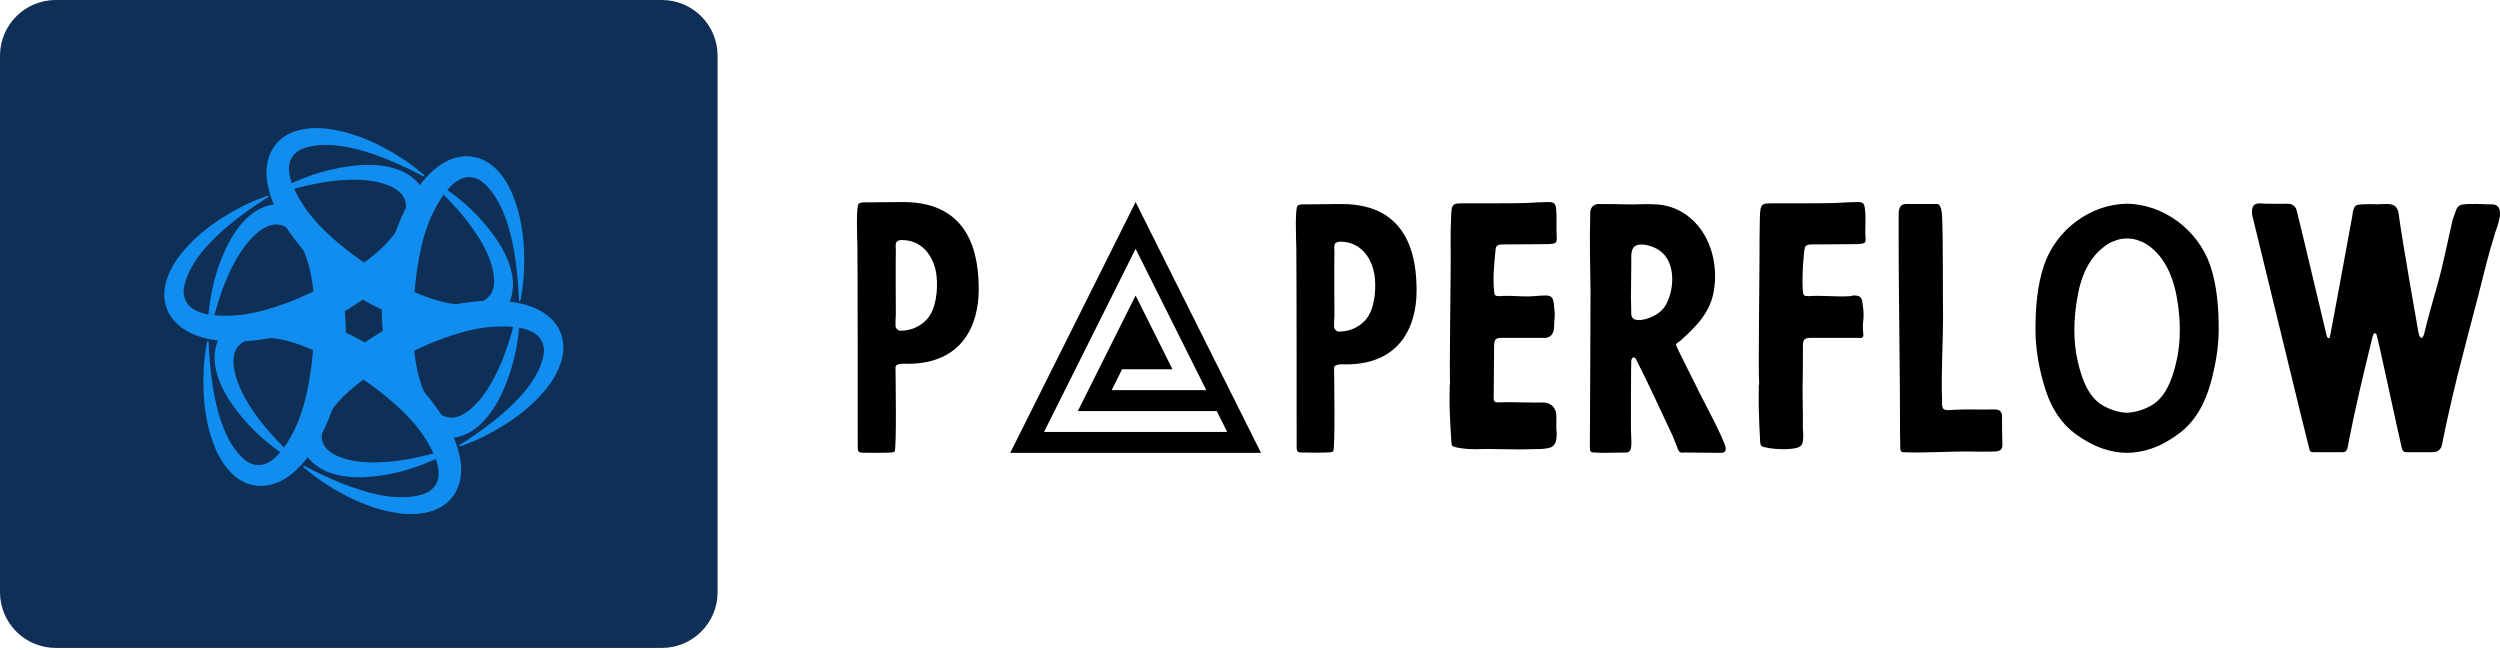 <svg width="396" height="103" viewBox="0 0 396 103" fill="none" xmlns="http://www.w3.org/2000/svg">
<g clip-path="url(#clip0_25_2)">
<path d="M104.838 0H8.829C3.953 0 0 3.953 0 8.829V93.803C0 98.679 3.953 102.631 8.829 102.631H104.838C109.714 102.631 113.667 98.679 113.667 93.803V8.829C113.667 3.953 109.714 0 104.838 0Z" fill="#0E2F56"/>
<path d="M44.157 32.33C41.087 32.4 38.462 34.41 36.283 38.352C33.995 42.788 32.867 47.721 32.886 53.148C32.926 53.801 32.995 53.861 33.104 53.336C34.025 49.345 34.986 46.225 35.986 43.967C36.967 41.699 38.056 39.837 39.245 38.401C41.978 35.222 44.345 34.707 46.355 36.856C48.554 39.392 49.723 43.67 49.861 49.672C49.742 57.743 48.683 63.844 46.682 67.994C44.177 73.045 41.602 74.728 38.987 73.025C35.422 70.182 33.441 63.884 33.045 54.148C32.906 53.811 32.777 54.059 32.678 54.891C32.49 55.901 32.361 57.01 32.282 58.189C31.985 63.477 32.688 67.964 34.382 71.648C36.115 75.144 38.422 76.917 41.304 76.976C44.414 76.927 47.247 74.897 49.812 70.866C52.367 66.657 54.011 61.526 54.734 55.456C55.001 48.998 54.13 43.502 52.129 38.966C50.109 34.648 47.465 32.429 44.206 32.31" fill="#118DF0"/>
<path d="M66.935 29.933C65.341 27.319 62.291 26.041 57.784 26.12C52.803 26.358 47.96 27.844 43.265 30.577C42.721 30.934 42.701 31.033 43.206 30.864C47.128 29.666 50.307 28.933 52.753 28.676C55.209 28.389 57.358 28.398 59.201 28.715C63.321 29.498 64.955 31.29 64.093 34.103C62.994 37.272 59.874 40.422 54.744 43.551C47.692 47.483 41.879 49.622 37.293 49.959C31.658 50.315 28.925 48.929 29.093 45.809C29.796 41.293 34.253 36.43 42.483 31.211C42.701 30.924 42.424 30.944 41.661 31.27C40.69 31.617 39.67 32.053 38.601 32.578C33.877 34.965 30.331 37.817 27.994 41.125C25.835 44.373 25.448 47.265 26.835 49.781C28.43 52.445 31.609 53.881 36.382 54.089C41.304 54.198 46.573 53.059 52.189 50.642C57.913 47.641 62.241 44.145 65.163 40.144C67.896 36.232 68.49 32.835 66.965 29.953" fill="#118DF0"/>
<path d="M80.405 48.463C81.87 45.77 81.454 42.491 79.127 38.629C76.423 34.43 72.719 30.983 68.005 28.289C67.421 27.992 67.332 28.022 67.728 28.378C70.729 31.171 72.947 33.568 74.403 35.549C75.879 37.539 76.948 39.401 77.592 41.154C78.978 45.116 78.236 47.423 75.373 48.077C72.076 48.711 67.797 47.582 62.518 44.71C55.596 40.57 50.832 36.599 48.237 32.806C45.117 28.101 44.949 25.041 47.732 23.625C51.981 21.961 58.418 23.397 67.054 27.923C67.411 27.963 67.262 27.735 66.589 27.24C65.806 26.566 64.915 25.903 63.925 25.239C59.498 22.337 55.259 20.703 51.218 20.327C47.326 20.079 44.632 21.188 43.137 23.654C41.621 26.368 41.968 29.844 44.177 34.073C46.544 38.391 50.168 42.383 55.061 46.037C60.518 49.493 65.717 51.494 70.639 52.019C75.393 52.425 78.642 51.246 80.365 48.483" fill="#118DF0"/>
<path d="M71.095 69.39C74.165 69.321 76.79 67.31 78.969 63.369C81.256 58.932 82.385 54 82.365 48.572C82.326 47.919 82.257 47.859 82.148 48.384C81.227 52.375 80.266 55.495 79.266 57.753C78.285 60.021 77.196 61.883 76.007 63.319C73.274 66.498 70.907 67.013 68.896 64.864C66.698 62.329 65.529 58.05 65.391 52.049C65.509 43.977 66.569 37.876 68.57 33.727C71.075 28.676 73.65 26.992 76.265 28.695C79.83 31.538 81.811 37.837 82.207 47.572C82.346 47.909 82.475 47.661 82.573 46.829C82.762 45.819 82.89 44.71 82.97 43.531C83.267 38.243 82.564 33.756 80.87 30.072C79.137 26.576 76.829 24.803 73.947 24.744C70.838 24.793 68.005 26.824 65.44 30.855C62.885 35.064 61.241 40.194 60.518 46.265C60.25 52.722 61.122 58.219 63.123 62.755C65.143 67.073 67.787 69.291 71.046 69.41" fill="#118DF0"/>
<path d="M34.847 53.257C33.382 55.951 33.797 59.229 36.125 63.091C38.829 67.29 42.533 70.737 47.247 73.431C47.831 73.728 47.92 73.698 47.524 73.342C44.523 70.549 42.305 68.152 40.849 66.171C39.373 64.181 38.304 62.319 37.66 60.566C36.273 56.604 37.016 54.297 39.878 53.643C43.176 53.009 47.455 54.138 52.733 57.01C59.656 61.15 64.42 65.121 67.015 68.915C70.134 73.619 70.303 76.679 67.52 78.096C63.271 79.759 56.834 78.323 48.197 73.797C47.841 73.758 47.989 73.985 48.663 74.481C49.445 75.154 50.337 75.818 51.327 76.481C55.754 79.383 59.993 81.017 64.034 81.393C67.926 81.641 70.62 80.532 72.115 78.066C73.63 75.352 73.284 71.876 71.075 67.647C68.708 63.329 65.083 59.338 60.191 55.683C54.734 52.227 49.535 50.226 44.612 49.701C39.858 49.295 36.61 50.474 34.887 53.237" fill="#118DF0"/>
<path d="M48.316 71.787C49.911 74.401 52.961 75.679 57.467 75.6C62.449 75.362 67.292 73.876 71.986 71.143C72.531 70.787 72.551 70.688 72.046 70.856C68.124 72.054 64.945 72.787 62.498 73.044C60.042 73.332 57.893 73.322 56.051 73.005C51.931 72.222 50.297 70.43 51.159 67.617C52.258 64.448 55.378 61.299 60.508 58.169C67.559 54.237 73.373 52.098 77.958 51.761C83.594 51.405 86.327 52.791 86.159 55.911C85.475 60.417 81.019 65.28 72.779 70.499C72.561 70.787 72.838 70.767 73.601 70.44C74.571 70.093 75.591 69.657 76.661 69.133C81.385 66.746 84.93 63.894 87.268 60.586C89.427 57.337 89.813 54.445 88.427 51.93C86.832 49.266 83.653 47.83 78.889 47.622C73.967 47.513 68.698 48.652 63.083 51.068C57.358 54.069 53.031 57.565 50.109 61.566C47.375 65.478 46.781 68.875 48.306 71.757" fill="#118DF0"/>
<path d="M135.812 38.938C135.865 42.062 135.865 68.585 135.865 70.755C135.865 71.549 135.97 71.708 136.765 71.708C138.565 71.708 138.565 71.761 140.364 71.708C140.735 71.708 141.37 71.708 141.688 71.549C142.059 71.39 141.847 58.897 141.847 58.209C141.847 57.467 143.329 57.626 143.753 57.626C152.594 57.626 155.029 51.273 155.029 45.873C155.029 41.003 154.076 32.003 143.064 32.003C141.159 32.003 139.2 32.056 137.347 32.056C136.923 32.056 136.394 32.003 136.023 32.268C135.6 32.586 135.759 37.297 135.812 38.938ZM141.9 49.844C141.9 48.679 141.847 41.744 141.9 39.627C141.9 39.309 141.847 38.938 141.9 38.568C142.059 37.986 142.747 37.986 143.276 38.038C146.347 38.25 148.094 40.95 148.358 43.809C148.57 45.873 148.305 48.944 146.823 50.585C145.764 51.697 144.388 52.385 142.588 52.385C142.217 52.385 141.847 51.962 141.847 51.591C141.847 51.009 141.847 50.426 141.9 49.844Z" fill="black"/>
<path d="M179.881 32.003L160.017 71.732H199.745L179.881 32.003ZM179.881 39.407L191.077 61.8H176.087L177.742 58.489H185.719L179.881 46.809L170.731 65.11H192.732L194.388 68.421H165.374L179.881 39.407Z" fill="black"/>
<path d="M205.335 39.193C205.388 42.29 205.388 68.583 205.388 70.734C205.388 71.522 205.493 71.679 206.28 71.679C208.064 71.679 208.064 71.732 209.849 71.679C210.216 71.679 210.846 71.679 211.161 71.522C211.528 71.364 211.318 58.979 211.318 58.296C211.318 57.562 212.788 57.719 213.208 57.719C221.972 57.719 224.386 51.421 224.386 46.068C224.386 41.24 223.441 32.318 212.525 32.318C210.636 32.318 208.694 32.371 206.857 32.371C206.438 32.371 205.913 32.318 205.545 32.581C205.125 32.895 205.283 37.566 205.335 39.193ZM211.371 50.004C211.371 48.85 211.318 41.975 211.371 39.876C211.371 39.561 211.318 39.193 211.371 38.826C211.528 38.249 212.21 38.249 212.735 38.301C215.779 38.511 217.511 41.188 217.773 44.022C217.983 46.068 217.721 49.112 216.252 50.739C215.202 51.841 213.837 52.523 212.053 52.523C211.686 52.523 211.318 52.104 211.318 51.736C211.318 51.159 211.318 50.582 211.371 50.004ZM229.687 60.92H229.634C229.634 62.233 229.582 63.597 229.634 64.962C229.687 66.641 229.792 68.32 229.897 70C229.897 70.577 230.054 70.734 230.579 70.839C231.681 71.102 232.731 71.154 233.833 71.154C236.667 71.049 239.501 71.259 242.335 71.154C243.489 71.102 244.014 71.207 245.169 70.997C246.218 70.787 246.586 70.21 246.586 68.635C246.481 67.638 246.533 67.218 246.533 66.011C246.533 64.279 245.326 63.702 244.276 63.754C243.542 63.807 240.025 63.702 238.608 63.702C236.247 63.754 236.614 64.069 236.614 61.603C236.614 59.608 236.667 57.037 236.667 54.99C236.667 53.888 236.772 53.521 237.821 53.521H244.381C245.431 53.678 246.166 52.943 246.166 51.841C246.166 50.739 246.271 50.687 246.271 49.584L246.113 48.01C246.008 47.118 245.693 46.803 244.801 46.803C244.224 46.803 243.647 46.855 243.069 46.908C240.813 47.065 239.763 46.751 237.559 46.908C236.824 46.908 236.719 46.803 236.667 46.121C236.457 44.074 236.667 41.817 236.877 39.77C236.929 38.931 237.139 38.773 237.926 38.721L245.326 38.668C246.323 38.563 246.638 38.616 246.586 37.619C246.481 36.097 246.638 34.522 246.481 33.001C246.376 32.161 246.113 32.003 245.169 32.003C243.594 32.056 243.227 32.056 241.652 32.161C240.078 32.213 233.78 32.213 232.258 32.213C230.054 32.213 229.897 32.056 229.844 34.732C229.739 36.832 229.792 38.983 229.792 41.135C229.792 44.809 229.582 57.981 229.687 60.92ZM258.341 67.743C258.341 66.379 258.341 57.772 258.394 57.089C258.446 56.932 258.551 56.617 258.761 56.617C258.971 56.617 259.076 56.722 259.129 56.879C261.228 60.973 263.065 65.067 264.954 69.055C265.216 69.632 265.794 71.312 265.951 71.469C266.161 71.784 266.528 71.679 266.843 71.679L272.616 71.732C273.299 71.732 273.456 71.312 273.299 70.734C272.879 69.16 269.887 63.597 269.205 62.233C268.733 61.183 265.584 55.095 265.479 54.623C265.374 54.413 266.161 54.045 266.266 53.888C268.785 51.631 271.042 49.322 271.514 45.806C272.039 42.342 271.252 38.563 268.995 35.782C267.263 33.735 265.007 32.528 262.33 32.371C260.703 32.266 259.129 32.423 257.502 32.371C256.085 32.318 255.088 32.318 253.303 32.318C252.464 32.318 251.939 32.791 251.886 33.683V34.312C251.781 38.353 251.886 42.395 251.939 46.383C251.939 52.471 251.834 68.53 251.834 70.839C251.834 71.522 251.939 71.679 252.568 71.679C252.936 71.679 253.356 71.732 253.723 71.732C255.193 71.732 256.085 71.679 257.607 71.679C258.761 71.679 258.341 69.79 258.341 67.743ZM258.341 47.275L258.394 41.975C258.446 41.188 258.184 39.613 258.919 39.036C259.916 38.301 261.963 39.036 262.855 39.666C265.479 41.45 265.269 45.858 263.852 48.325C263.17 49.48 262.015 50.162 260.703 50.529C259.916 50.739 258.446 51.002 258.394 49.742C258.394 48.902 258.341 47.275 258.341 47.275ZM278.652 60.92H278.599C278.599 62.233 278.547 63.597 278.599 64.962C278.652 66.641 278.704 68.32 278.809 70C278.862 70.577 278.967 70.734 279.544 70.839C280.593 71.102 281.696 71.154 282.798 71.154C285.632 71.049 285.632 70.577 285.632 68.635C285.527 67.638 285.579 67.218 285.579 66.011C285.579 64.279 285.527 64.069 285.527 61.603C285.579 59.608 285.579 57.037 285.579 54.99C285.579 53.888 285.737 53.521 286.734 53.521H294.396C295.498 53.678 295.078 52.943 295.078 51.841C295.078 50.739 295.236 50.687 295.183 49.584C295.183 49.06 295.078 48.535 295.026 48.01C294.921 47.118 294.606 46.803 293.714 46.803C293.136 46.803 293.661 46.855 293.136 46.908C290.88 47.065 288.728 46.751 286.471 46.908C285.737 46.908 285.632 46.803 285.579 46.121C285.422 44.074 285.579 41.817 285.789 39.77C285.894 38.931 286.051 38.773 286.839 38.721L294.239 38.668C295.288 38.563 295.603 38.616 295.498 37.619C295.393 36.097 295.603 34.522 295.393 33.001C295.288 32.161 295.078 32.003 294.134 32.003C292.559 32.056 292.192 32.056 290.617 32.161C289.043 32.213 282.693 32.213 281.171 32.213C279.019 32.213 278.809 32.056 278.757 34.732C278.704 36.832 278.704 38.983 278.704 41.135C278.704 44.809 278.494 57.981 278.652 60.92ZM300.746 37.461C300.694 40.715 301.009 64.489 300.956 66.221C300.956 67.848 300.956 69.475 301.009 71.102C301.009 71.364 301.166 71.627 301.428 71.627C305.102 71.784 308.723 71.469 312.397 71.522C313.604 71.574 314.811 71.522 315.966 71.522C317.12 71.469 317.225 70.997 317.173 70.052C317.12 68.583 317.12 67.271 317.12 65.854C317.068 65.119 316.648 64.856 316.018 64.856C313.867 64.909 311.715 64.804 309.563 64.909C309.196 64.962 308.828 64.962 308.461 64.962C307.831 64.909 307.674 64.752 307.621 64.069V63.282C307.464 58.926 307.779 54.413 307.779 50.057C307.726 46.383 307.779 43.077 307.726 39.823C307.726 38.406 307.726 36.989 307.674 35.624C307.621 34.785 307.674 33.893 307.464 33.053C307.359 32.738 307.201 32.318 306.834 32.318H301.901C301.061 32.318 300.799 32.895 300.746 33.735V37.461ZM350.079 41.975C351.181 45.229 351.443 48.745 351.443 52.209C351.443 55.095 350.918 57.877 350.183 60.658C349.239 63.964 347.664 66.956 344.83 68.898C342.731 70.42 340.527 71.417 337.955 71.679C337.588 71.679 337.273 71.732 336.906 71.732C336.591 71.732 336.276 71.679 335.909 71.679C333.337 71.417 331.133 70.42 328.981 68.898C326.2 66.956 324.573 63.964 323.68 60.658C322.893 57.877 322.421 55.095 322.421 52.209C322.421 48.745 322.683 45.229 323.785 41.975C325.727 36.359 331.08 32.371 336.906 32.266C342.731 32.371 348.084 36.359 350.079 41.975ZM344.988 56.04C345.513 52.838 345.303 49.584 344.673 46.383C344.043 43.497 342.784 40.663 340.37 38.931C339.95 38.616 339.477 38.353 339.005 38.196C338.323 37.881 337.588 37.776 336.906 37.776C336.223 37.776 335.541 37.881 334.859 38.196C334.334 38.353 333.914 38.616 333.494 38.931C331.028 40.663 329.768 43.497 329.191 46.383C328.561 49.584 328.351 52.838 328.876 56.04C329.401 58.926 330.451 62.81 333.18 64.279C334.334 64.909 335.594 65.329 336.906 65.381C338.218 65.329 339.53 64.909 340.684 64.279C343.413 62.81 344.463 58.926 344.988 56.04ZM358.843 32.266C358.79 32.266 358.371 32.213 357.951 32.213C357.216 32.213 356.849 32.476 356.744 33.158C356.691 33.525 356.691 33.945 356.796 34.26C357.216 35.887 365.351 69.527 365.77 70.997C365.928 71.627 365.98 71.627 366.61 71.627H370.861H371.176C371.858 71.627 371.911 70.682 372.068 69.79C373.118 64.384 374.43 59.031 375.689 53.836C375.742 53.521 375.847 53.206 375.952 52.943C376.004 52.838 376.109 52.786 376.162 52.786C376.267 52.786 376.372 52.838 376.424 52.943C376.686 53.573 379.835 68.478 380.465 71.049C380.57 71.364 380.728 71.627 381.147 71.627H385.346C386.133 71.627 386.658 71.207 386.815 70.42C387.498 66.956 388.39 63.072 389.229 59.661C390.279 55.462 391.381 51.316 392.483 47.118C393.323 43.759 394.215 40.085 395.265 36.779C395.632 35.677 396.997 32.371 394.688 32.371C393.533 32.371 392.536 32.266 391.381 32.318C391.014 32.318 390.646 32.318 390.279 32.371C389.702 32.371 389.282 32.686 389.072 33.21C388.915 33.735 388.652 34.312 388.495 34.837C387.708 38.196 386.973 42.027 386.028 45.334C385.346 47.8 384.611 50.214 384.034 52.681C384.034 52.733 383.824 53.521 383.614 53.521C383.247 53.521 383.142 52.943 383.037 52.419C382.984 52.209 380.36 37.147 379.993 34.208C379.888 33.053 379.52 32.371 378.313 32.318H377.684C376.319 32.423 375.584 32.266 374.22 32.371C373.118 32.423 372.96 32.528 372.698 33.525C372.645 33.735 372.645 33.998 372.593 34.26C372.173 36.569 369.444 51.474 369.077 53.258C369.077 53.363 369.024 53.573 368.867 53.573C368.657 53.573 368.604 53.311 368.552 53.206C368.499 52.996 363.934 33.735 363.776 33.263C363.566 32.633 363.094 32.266 362.359 32.266C361.205 32.318 360.312 32.266 358.843 32.266Z" fill="black"/>
</g>
<defs>
<clipPath id="clip0_25_2">
<rect width="396" height="102.631" fill="white"/>
</clipPath>
</defs>
</svg>
